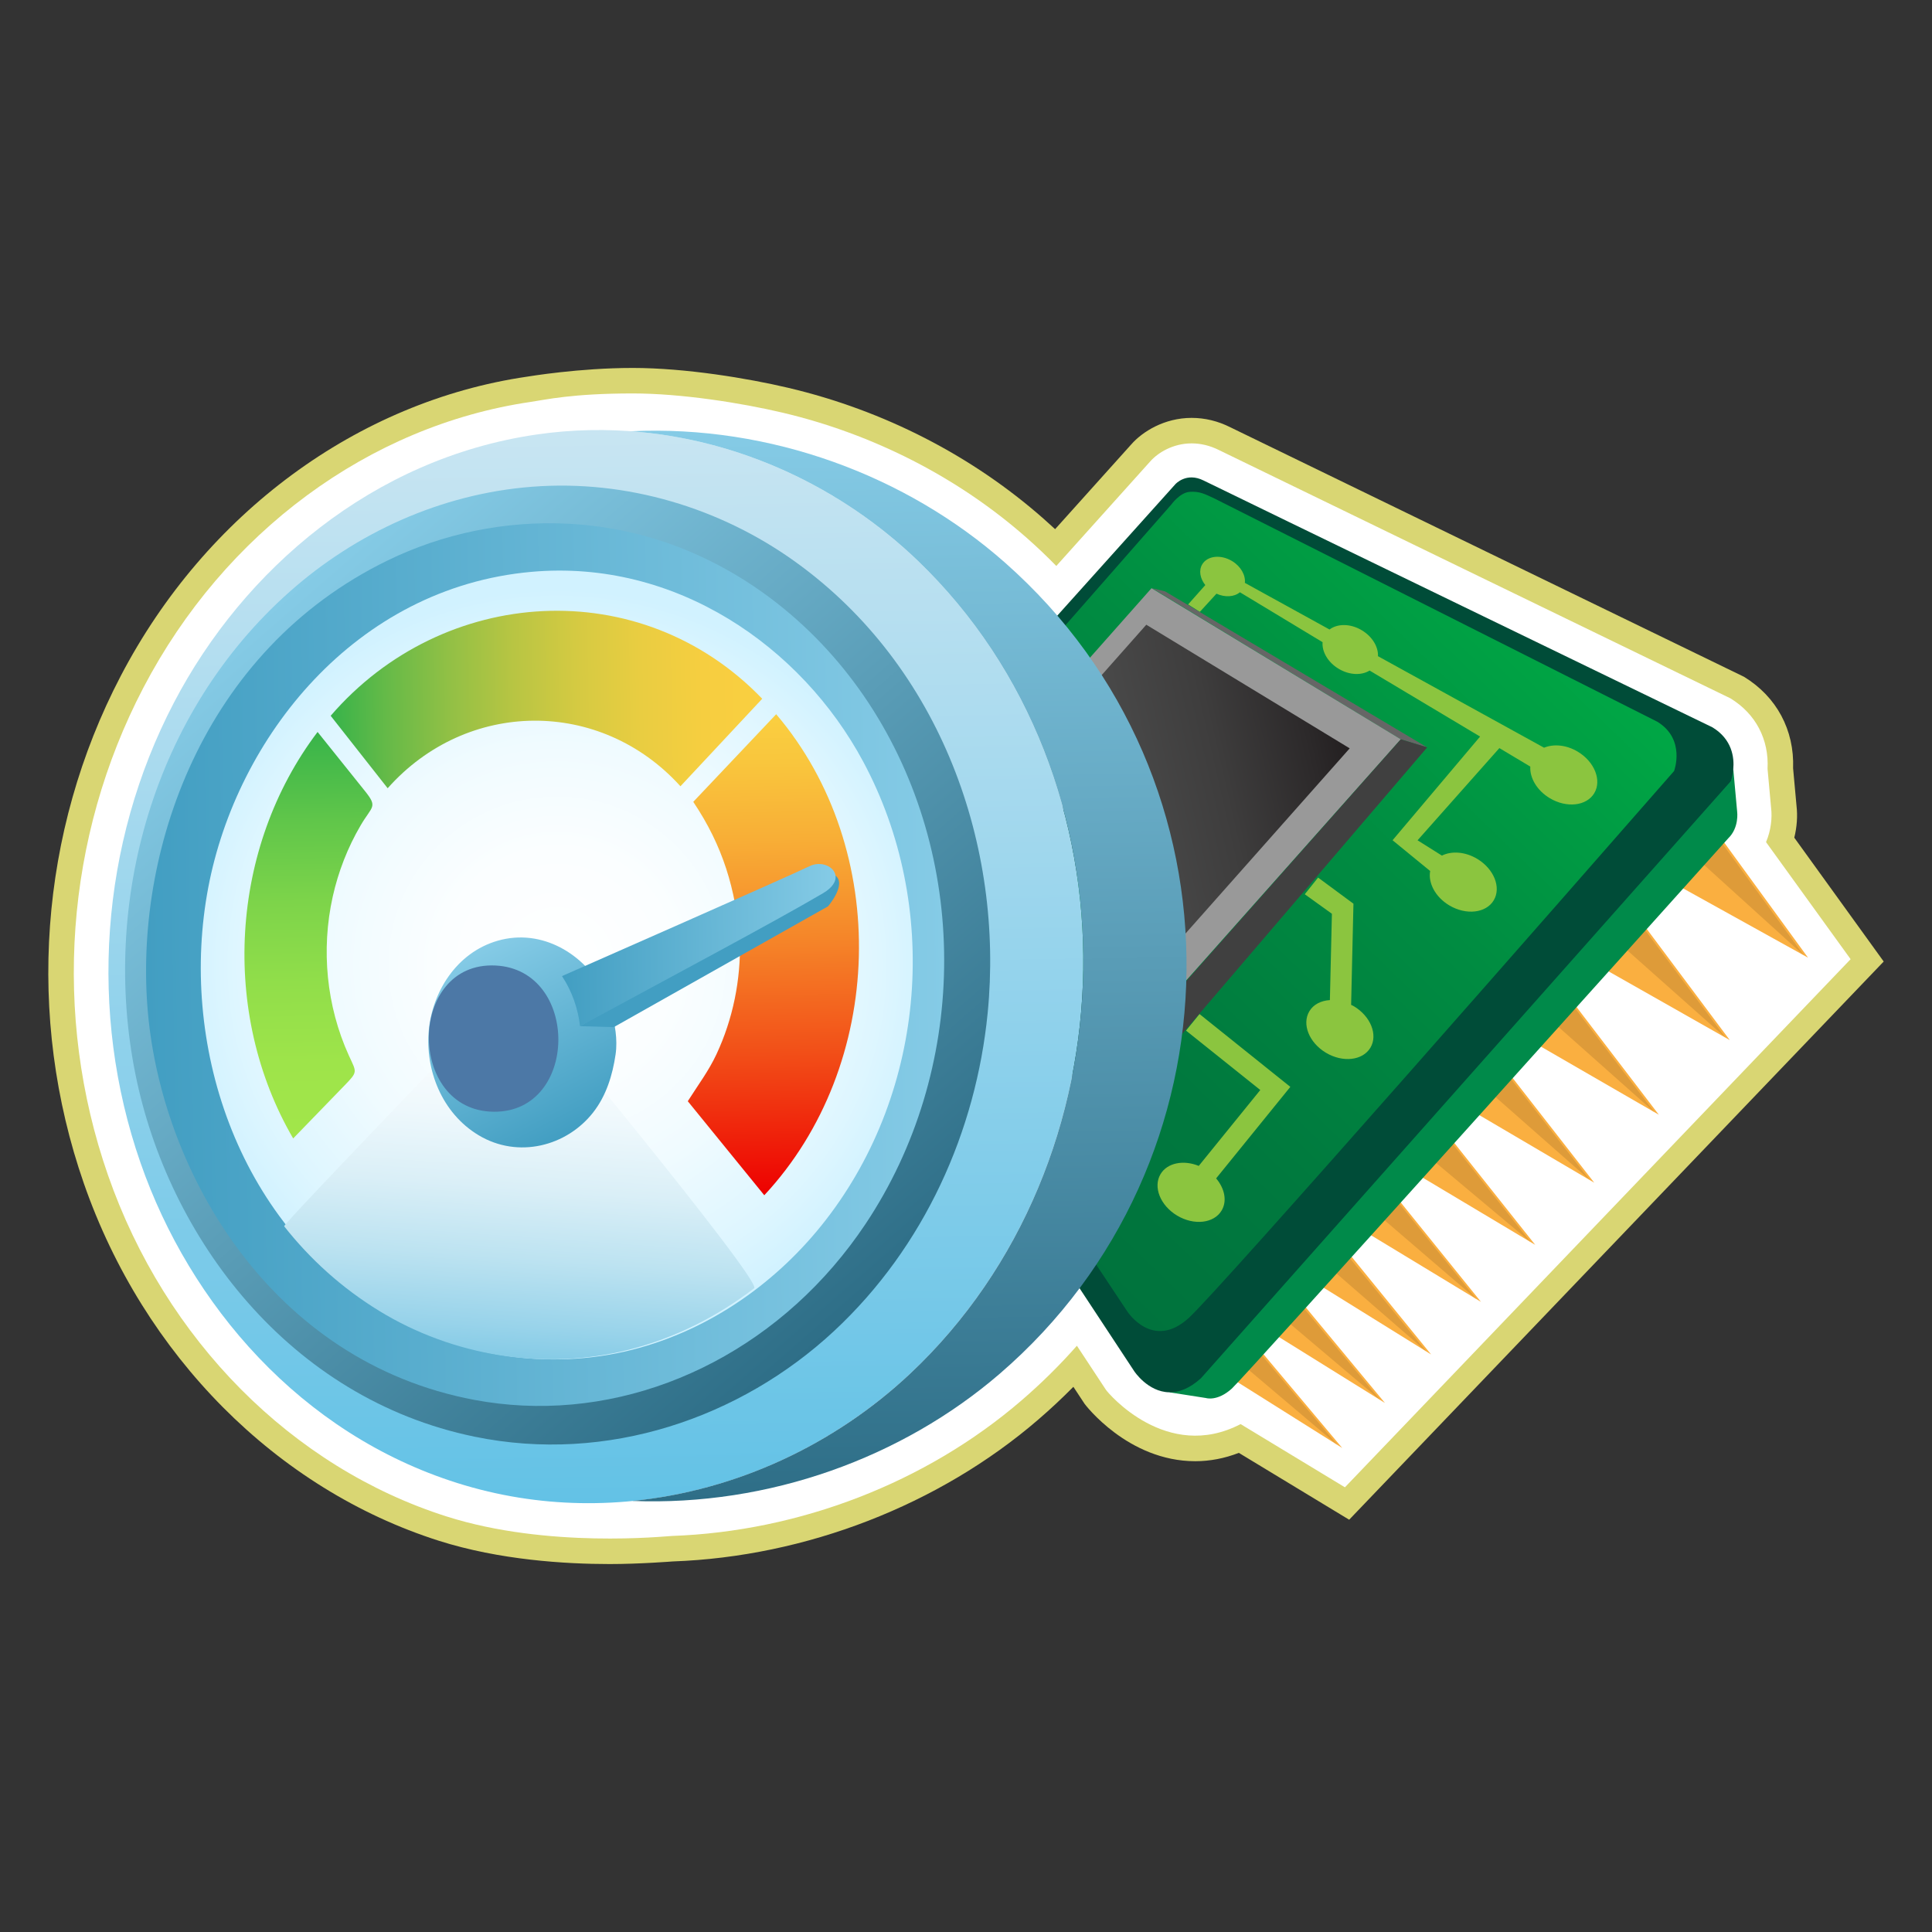 <?xml version="1.0" encoding="utf-8"?>
<!DOCTYPE svg PUBLIC "-//W3C//DTD SVG 1.1 Tiny//EN" "http://www.w3.org/Graphics/SVG/1.1/DTD/svg11-tiny.dtd">
<svg version="1.1" baseProfile="tiny" id="Layer_1"
	 xmlns="http://www.w3.org/2000/svg" xmlns:xlink="http://www.w3.org/1999/xlink" x="0px" y="0px" width="200px" height="200px"
	 viewBox="0 0 200 200" xml:space="preserve">
<rect x="0" y="0" width="200" height="200" fill="#333333" stroke="none"/>
<path fill="#D9D673" d="M63.123,161.91c-4.61,0-11.42-0.418-17.685-2.408c-16.815-5.344-30.556-19.178-36.759-37
	c-6.003-17.25-4.61-36.396,3.821-52.529c8.793-16.832,24.514-28.412,42.055-30.979c0.213-0.031,5.389-0.904,10.95-0.904
	c5.442,0,11.9,1.068,16.13,2.066c9.868,2.332,19,7.02,26.41,13.557c0.396,0.35,0.788,0.705,1.18,1.066l7.883-8.775
	c1.156-1.316,3.42-2.744,6.25-2.744c1.379,0,2.732,0.328,4.022,0.98c1.046,0.52,53.154,25.819,53.154,25.819
	c3.373,2.059,5.229,5.508,5.087,9.475l0.355,3.896c0.123,1.045,0.041,2.184-0.232,3.287L195,99.537l-55.334,57.783l-11.422-6.92
	c-1.475,0.572-2.985,0.863-4.51,0.863c-6.986,0-11.418-5.88-11.457-5.938l-1.162-1.763c-1.167,1.183-2.389,2.322-3.648,3.406
	c-10.257,8.836-24.046,14.182-37.831,14.672C69.636,161.641,66.209,161.91,63.123,161.91L63.123,161.91z"/>
<path fill="#FFFFFF" d="M46.239,156.986c-16-5.084-29.119-18.262-35.066-35.354c-5.764-16.562-4.428-34.945,3.668-50.438
	c8.4-16.084,23.39-27.145,40.096-29.588c1.497-0.219,4.263-0.877,10.569-0.877c4.989,0,11.176,0.969,15.522,1.994
	c9.328,2.205,18.132,6.67,25.27,12.969c1.048,0.922,2.058,1.883,3.05,2.896l9.723-10.822c0.785-0.891,2.342-1.867,4.285-1.867
	c0.963,0,1.918,0.234,2.838,0.695c1.074,0.539,52.937,25.697,52.937,25.697c2.618,1.6,4.005,4.248,3.845,7.305l0.371,4.07
	c0.113,0.98-0.002,2.268-0.527,3.51l8.755,12.119l-52.349,54.67l-10.8-6.543c-7.638,3.975-13.698-3.18-13.94-3.549l-3.006-4.562
	c-1.775,2.013-3.694,3.904-5.733,5.66c-9.878,8.508-22.969,13.562-36.2,14.031C68.871,159.027,56.733,160.32,46.239,156.986z"/>
<polygon fill="#FAAF40" points="173.488,91.551 187.166,99.137 177.876,86.376 "/>
<polygon fill="#FAAF40" points="165.896,100.203 179.064,107.668 170.118,95.691 "/>
<polygon fill="#FAAF40" points="159.002,108.049 171.721,115.396 162.924,103.881 "/>
<polygon fill="#FAAF40" points="152.712,115.188 165.036,122.432 156.375,111.32 "/>
<polygon fill="#FAAF40" points="147.176,121.849 158.924,128.865 150.446,118.188 "/>
<polygon fill="#FAAF40" points="141.884,127.846 153.311,134.771 144.874,124.315 "/>
<polygon fill="#FAAF40" points="136.771,133.146 148.145,140.211 139.751,129.895 "/>
<polygon fill="#FAAF40" points="132.188,138.281 143.37,145.236 134.869,134.973 "/>
<polygon fill="#FAAF40" points="127.909,142.951 138.945,149.893 130.496,139.832 "/>
<path fill="#DE9B39" d="M129.102,141.67l9.332,7.9l-7.938-9.422C129.988,140.701,129.525,141.209,129.102,141.67z"/>
<path fill="#DE9B39" d="M133.411,136.924l9.455,7.998l-7.997-9.621C134.365,135.861,133.879,136.404,133.411,136.924z"/>
<path fill="#DE9B39" d="M138.139,131.643l9.512,8.264l-8.084-9.867C139.08,130.586,138.604,131.117,138.139,131.643z"/>
<path fill="#DE9B39" d="M143.068,126.094l9.758,8.383l-8.189-10.148C144.107,124.924,143.586,125.512,143.068,126.094z"/>
<path fill="#DE9B39" d="M148.355,120.123l10.09,8.459l-8.312-10.471C149.537,118.785,148.943,119.455,148.355,120.123z"/>
<path fill="#DE9B39" d="M154.438,113.23l10.131,8.926l-8.447-10.836C155.561,111.957,154.999,112.594,154.438,113.23z"/>
<path fill="#DE9B39" d="M160.884,105.908l10.378,9.223l-8.595-11.25C162.077,104.553,161.482,105.227,160.884,105.908z"/>
<path fill="#DE9B39" d="M167.918,97.902l10.697,9.508l-8.758-11.719C169.225,96.414,168.576,97.152,167.918,97.902z"/>
<path fill="#DE9B39" d="M177.792,86.641c-0.64,0.729-1.313,1.502-2.026,2.314l10.959,9.937L177.792,86.641z"/>
<path fill="#008A4A" d="M179.83,84.029l-0.4-4.393c-0.066,0.729-57.426,64.511-58.385,64.494l3.795,0.593
	c0,0,1.176,0.387,2.684-0.983c1.377-1.255,44.037-48.771,51.379-56.953C180.059,85.674,179.83,84.029,179.83,84.029z"/>
<path fill="#004C38" d="M177.279,75.297c0,0-51.295-24.859-52.678-25.553c-1.797-0.902-2.927,0.379-2.927,0.379l-12.312,13.705
	l2.402,69.543l5.651,8.576c0,0,1.403,2.145,3.628,2.183c0.959,0.017,2.066-0.353,3.286-1.462l54.845-61.803
	c0,0,0.188-0.5,0.254-1.229C179.541,78.412,179.312,76.539,177.279,75.297z"/>
<linearGradient id="SVGID_1_" gradientUnits="userSpaceOnUse" x1="86.928" y1="53.435" x2="145.082" y2="111.59" gradientTransform="matrix(1 -0.017 -0.017 -1 12.747 173.494)">
	<stop  offset="0" style="stop-color:#00733D"/>
	<stop  offset="0.255" style="stop-color:#00793E"/>
	<stop  offset="0.609" style="stop-color:#008B41"/>
	<stop  offset="1" style="stop-color:#00A745"/>
</linearGradient>
<path fill="url(#SVGID_1_)" d="M125.803,51.645c5.133,2.58,45.762,23.068,45.762,23.068c2.971,1.814,1.737,5.102,1.737,5.102
	c-10.144,11.592-47.055,53.723-50.252,56.628c-3.709,3.375-6.336-0.659-6.336-0.659l-3.229-4.857l-3.272-66.109
	c0,0,9.657-11.004,11.041-12.588c0,0,0.882-1.24,1.899-1.314C124.171,50.842,124.73,51.135,125.803,51.645z"/>
<path fill="#8BC53F" d="M163.32,77.807c-1.18-0.706-2.498-0.813-3.479-0.405l-17.193-9.473c0.045-0.961-0.584-2.033-1.678-2.687
	c-1.178-0.705-2.52-0.696-3.337-0.076l-8.765-4.828c0.086-0.801-0.418-1.715-1.338-2.266c-1.166-0.695-2.543-0.541-3.076,0.35
	c-0.379,0.633-0.221,1.465,0.318,2.145l-1.779,2.005l1.215,0.768l1.721-1.881c0.896,0.404,1.844,0.338,2.426-0.149l8.559,5.169
	c-0.081,0.979,0.545,2.085,1.666,2.755c1.111,0.666,2.375,0.699,3.201,0.18l11.437,6.835l-9.06,10.733l3.892,3.185
	c-0.225,1.233,0.534,2.692,1.976,3.556c1.746,1.041,3.808,0.809,4.604-0.521c0.797-1.332,0.027-3.256-1.717-4.299
	c-1.25-0.747-2.655-0.828-3.647-0.331l-2.52-1.585l8.469-9.545l3.202,1.914c-0.069,1.168,0.687,2.477,2.019,3.273
	c1.746,1.043,3.807,0.809,4.604-0.521C165.834,80.773,165.064,78.85,163.32,77.807z"/>
<path fill="#8BC53F" d="M140.146,104.162c-0.092-0.055-0.187-0.092-0.278-0.139l0.241-10.472l-3.66-2.703l-1.379,1.725l2.808,2.02
	l-0.208,8.936c-0.908,0.056-1.699,0.441-2.125,1.154c-0.797,1.33-0.029,3.254,1.715,4.297c1.746,1.043,3.807,0.81,4.604-0.521
	C142.66,107.129,141.893,105.203,140.146,104.162z"/>
<path fill="#8BC53F" d="M124.171,104.973l-1.394,1.715l7.688,6.148l-6.37,7.857c-1.58-0.645-3.256-0.322-3.955,0.848
	c-0.795,1.33-0.027,3.254,1.717,4.297s3.806,0.809,4.603-0.521c0.59-0.984,0.317-2.293-0.567-3.33l7.681-9.475L124.171,104.973z"/>
<polygon fill="#666666" points="147.74,77.369 120.605,61.217 119.275,60.891 145.006,76.532 "/>
<path fill="#999999" d="M122.729,101.572l22.277-25.04l-25.8-15.642l-6.453,7.283L122.729,101.572z"/>
<linearGradient id="SVGID_2_" gradientUnits="userSpaceOnUse" x1="104.686" y1="95.228" x2="136.974" y2="102.604" gradientTransform="matrix(1 0 0 -1 2.5 179)">
	<stop  offset="0" style="stop-color:#4D4D4D"/>
	<stop  offset="0.296" style="stop-color:#494949"/>
	<stop  offset="0.59" style="stop-color:#3E3D3D"/>
	<stop  offset="0.882" style="stop-color:#2C292A"/>
	<stop  offset="1" style="stop-color:#231F20"/>
</linearGradient>
<path fill="url(#SVGID_2_)" d="M118.664,64.672l-4.689,5.292l8.68,26.752l17.066-19.247L118.664,64.672z"/>
<path fill="#404040" d="M122.305,107.109l25.436-29.74l-2.734-0.837l-22.279,25.122
	C122.673,103.479,122.534,105.299,122.305,107.109z"/>
<linearGradient id="SVGID_3_" gradientUnits="userSpaceOnUse" x1="50.199" y1="17.043" x2="50.199" y2="128.108" gradientTransform="matrix(1 -0.017 -0.017 -1 12.747 173.494)">
	<stop  offset="0" style="stop-color:#63C2E6"/>
	<stop  offset="1" style="stop-color:#C8E5F2"/>
</linearGradient>
<path fill="url(#SVGID_3_)" d="M55.496,44.987C38.61,47.46,25.214,58.935,18.01,72.726c-7.646,14.631-8.869,32.117-3.463,47.65
	c5.101,14.66,16.566,28.035,32.802,33.149C64.207,158.84,82.08,153.6,94.2,142.215c23.325-21.918,24.237-61.645,0.815-84.164
	C84.794,48.229,70.223,42.833,55.496,44.987"/>
<linearGradient id="SVGID_4_" gradientUnits="userSpaceOnUse" x1="82.179" y1="17.116" x2="82.179" y2="127.941" gradientTransform="matrix(1 -0.017 -0.017 -1 12.747 173.494)">
	<stop  offset="0" style="stop-color:#2E6E87"/>
	<stop  offset="1" style="stop-color:#85CBE6"/>
</linearGradient>
<path fill="url(#SVGID_4_)" d="M104.02,58.229C93.866,49.27,79.81,43.956,65.297,44.643c11.222,0.824,21.782,5.781,29.719,13.408
	c23.421,22.52,22.509,62.246-0.815,84.164c-7.799,7.326-17.981,12.1-28.741,13.162c14.17,0.555,27.956-4.488,38.037-13.172
	C128.771,120.438,129.596,80.8,104.02,58.229z"/>
<linearGradient id="SVGID_5_" gradientUnits="userSpaceOnUse" x1="107.942" y1="48.32" x2="42.416" y2="116.782" gradientTransform="matrix(0.999 0.048 0.048 -0.999 -21.295 178.732)">
	<stop  offset="0" style="stop-color:#2E6E87"/>
	<stop  offset="1" style="stop-color:#85CBE6"/>
</linearGradient>
<path fill="url(#SVGID_5_)" d="M49.147,148.729c-19.221-3.948-31.738-20.602-35.139-37.584C10.47,93.475,15.805,73.817,30.02,61.223
	c6.798-6.023,15.582-10.111,25.095-10.838c9.78-0.75,19.466,2.207,27.19,7.754c15.202,10.914,21.621,29.59,19.939,46.716
	c-1.199,12.193-6.518,24.209-15.927,32.955C76.668,146.775,62.868,151.548,49.147,148.729"/>
<linearGradient id="SVGID_6_" gradientUnits="userSpaceOnUse" x1="3.628" y1="72.869" x2="86.267" y2="72.869" gradientTransform="matrix(1 -0.017 -0.017 -1 12.747 173.494)">
	<stop  offset="0" style="stop-color:#429EC2"/>
	<stop  offset="1" style="stop-color:#85CBE6"/>
</linearGradient>
<path fill="url(#SVGID_6_)" d="M54.1,145.501c-1.665-0.08-3.332-0.274-4.993-0.584l0,0c-21.083-3.965-32.296-23.537-33.792-40.043
	c-1.502-16.57,5.581-37.48,24.789-46.844c5.82-2.838,12.252-4.123,18.594-3.818c3.669,0.178,7.307,0.885,10.781,2.135
	c8.42,3.025,15.85,9.127,20.923,17.18c10.07,15.984,9.751,37.35-0.794,53.165C81.315,139.126,67.782,146.159,54.1,145.501
	L54.1,145.501z"/>
<radialGradient id="SVGID_7_" cx="46.154" cy="72.807" r="38.89" gradientTransform="matrix(1 -0.017 -0.017 -1 12.747 173.494)" gradientUnits="userSpaceOnUse">
	<stop  offset="0" style="stop-color:#FFFFFF"/>
	<stop  offset="0.308" style="stop-color:#FBFEFF"/>
	<stop  offset="0.589" style="stop-color:#F0FBFF"/>
	<stop  offset="0.86" style="stop-color:#DEF6FF"/>
	<stop  offset="1" style="stop-color:#D1F2FF"/>
</radialGradient>
<path fill="url(#SVGID_7_)" d="M55.005,59.198c-18.236,1.635-30.511,17.154-33.45,32.699c-3.006,15.908,2.748,34.486,18.047,43.839
	c7.6,4.646,17.055,6.22,25.841,3.992c8.21-2.08,15.167-7.147,20.046-13.44c10.46-13.494,11.874-32.545,3.859-47.465
	C82.961,66.929,69.946,57.858,55.005,59.198"/>
<linearGradient id="SVGID_8_" gradientUnits="userSpaceOnUse" x1="20.601" y1="55.329" x2="20.601" y2="97.355" gradientTransform="matrix(1 -0.017 -0.017 -1 12.747 173.494)">
	<stop  offset="0" style="stop-color:#A2E64A"/>
	<stop  offset="0.188" style="stop-color:#9EE44A"/>
	<stop  offset="0.383" style="stop-color:#91DE4A"/>
	<stop  offset="0.582" style="stop-color:#7DD44A"/>
	<stop  offset="0.782" style="stop-color:#60C64A"/>
	<stop  offset="0.983" style="stop-color:#3BB54A"/>
	<stop  offset="1" style="stop-color:#37B34A"/>
</linearGradient>
<path fill="url(#SVGID_8_)" d="M32.876,75.772c-9.073,11.982-10.086,29.1-2.527,42.08c1.771-1.828,3.542-3.653,5.312-5.481
	c1.409-1.457,1.259-1.338,0.444-3.123c-2.316-5.106-2.876-10.949-1.664-16.416c0.578-2.598,1.552-5.105,2.898-7.398
	c1.189-2.029,1.801-1.85,0.423-3.566C36.135,79.835,34.504,77.804,32.876,75.772"/>
<linearGradient id="SVGID_9_" gradientUnits="userSpaceOnUse" x1="68.47" y1="48.605" x2="68.47" y2="98.37" gradientTransform="matrix(1 -0.017 -0.017 -1 12.747 173.494)">
	<stop  offset="0" style="stop-color:#ED0000"/>
	<stop  offset="0.033" style="stop-color:#EE0903"/>
	<stop  offset="0.297" style="stop-color:#F24F18"/>
	<stop  offset="0.536" style="stop-color:#F58629"/>
	<stop  offset="0.74" style="stop-color:#F8AE36"/>
	<stop  offset="0.901" style="stop-color:#F9C63D"/>
	<stop  offset="1" style="stop-color:#FACF40"/>
</linearGradient>
<path fill="url(#SVGID_9_)" d="M76.596,97.401c0.096,4.025-0.719,8.074-2.424,11.727c-0.806,1.724-1.831,3.076-2.973,4.869
	l7.92,9.735c12.519-13.442,13.173-35.771,1.232-49.796l-8.584,9.07C74.844,87.589,76.165,92.06,76.596,97.401"/>
<linearGradient id="SVGID_10_" gradientUnits="userSpaceOnUse" x1="50.358" y1="108.456" x2="94.963" y2="111.375" gradientTransform="matrix(0.999 0.048 0.048 -0.999 -21.295 178.732)">
	<stop  offset="0" style="stop-color:#37B34A"/>
	<stop  offset="0.129" style="stop-color:#65BA48"/>
	<stop  offset="0.277" style="stop-color:#92C045"/>
	<stop  offset="0.425" style="stop-color:#B8C543"/>
	<stop  offset="0.573" style="stop-color:#D5CA42"/>
	<stop  offset="0.718" style="stop-color:#E9CD41"/>
	<stop  offset="0.862" style="stop-color:#F6CE40"/>
	<stop  offset="1" style="stop-color:#FACF40"/>
</linearGradient>
<path fill="url(#SVGID_10_)" d="M70.44,81.394c-8.273-9.139-22.109-9.031-30.309,0.205l-5.9-7.502
	c11.629-13.49,32.109-14.822,44.674-1.762L70.44,81.394"/>
<linearGradient id="SVGID_11_" gradientUnits="userSpaceOnUse" x1="40.842" y1="32.279" x2="44.214" y2="70.817" gradientTransform="matrix(1 -0.017 -0.017 -1 12.747 173.494)">
	<stop  offset="0" style="stop-color:#85CBE6"/>
	<stop  offset="0.082" style="stop-color:#98D3EA"/>
	<stop  offset="0.269" style="stop-color:#BDE3F1"/>
	<stop  offset="0.456" style="stop-color:#DAEFF7"/>
	<stop  offset="0.642" style="stop-color:#EEF8FC"/>
	<stop  offset="0.824" style="stop-color:#FBFDFE"/>
	<stop  offset="1" style="stop-color:#FFFFFF"/>
</linearGradient>
<path fill="url(#SVGID_11_)" d="M53.358,101.753c0,0-24.102,24.99-23.943,25.19c2.676,3.396,5.962,6.39,9.871,8.779
	c7.6,4.646,17.055,6.221,25.84,3.992c4.797-1.217,9.168-3.453,12.945-6.357C78.973,132.665,53.358,101.753,53.358,101.753z"/>
<linearGradient id="SVGID_12_" gradientUnits="userSpaceOnUse" x1="77.193" y1="65.108" x2="66.509" y2="83.614" gradientTransform="matrix(0.999 0.048 0.048 -0.999 -21.295 178.732)">
	<stop  offset="0" style="stop-color:#429EC2"/>
	<stop  offset="1" style="stop-color:#85CBE6"/>
</linearGradient>
<path fill="url(#SVGID_12_)" d="M62.476,102.609c-1.938-3.786-6.345-6.554-10.957-5.225c-4.302,1.24-6.769,5.352-7.132,9.289
	c-0.374,4.043,1.32,8.537,5.156,10.844c4.096,2.461,9.127,1.133,11.856-2.354c1.368-1.746,2.011-3.873,2.325-6.002
	C64.19,105.999,62.476,102.609,62.476,102.609z"/>
<path fill="#4C78A6" d="M51.301,99.95c-9.12-0.447-9.24,15.067-0.171,15.137C59.949,115.15,60.041,100.38,51.301,99.95"/>
<path fill="#429EC2" d="M86.493,90.647L60.044,106.23l3.494,0.099l22.177-12.504C85.714,93.825,87.663,91.569,86.493,90.647z"/>
<linearGradient id="SVGID_13_" gradientUnits="userSpaceOnUse" x1="46.676" y1="74.612" x2="75.173" y2="74.612" gradientTransform="matrix(1 -0.017 -0.017 -1 12.747 173.494)">
	<stop  offset="0" style="stop-color:#429EC2"/>
	<stop  offset="1" style="stop-color:#85CBE6"/>
</linearGradient>
<path fill="url(#SVGID_13_)" d="M86.493,90.647c-0.129-0.951-1.499-1.568-2.711-0.971c-1.912,0.947-25.604,11.369-25.604,11.369
	c1.037,1.57,1.66,3.361,1.865,5.186c10.019-5.434,20.086-10.785,25.152-13.762C86.229,91.864,86.568,91.198,86.493,90.647z"/>
<rect fill="none" width="200" height="200"/>
</svg>
